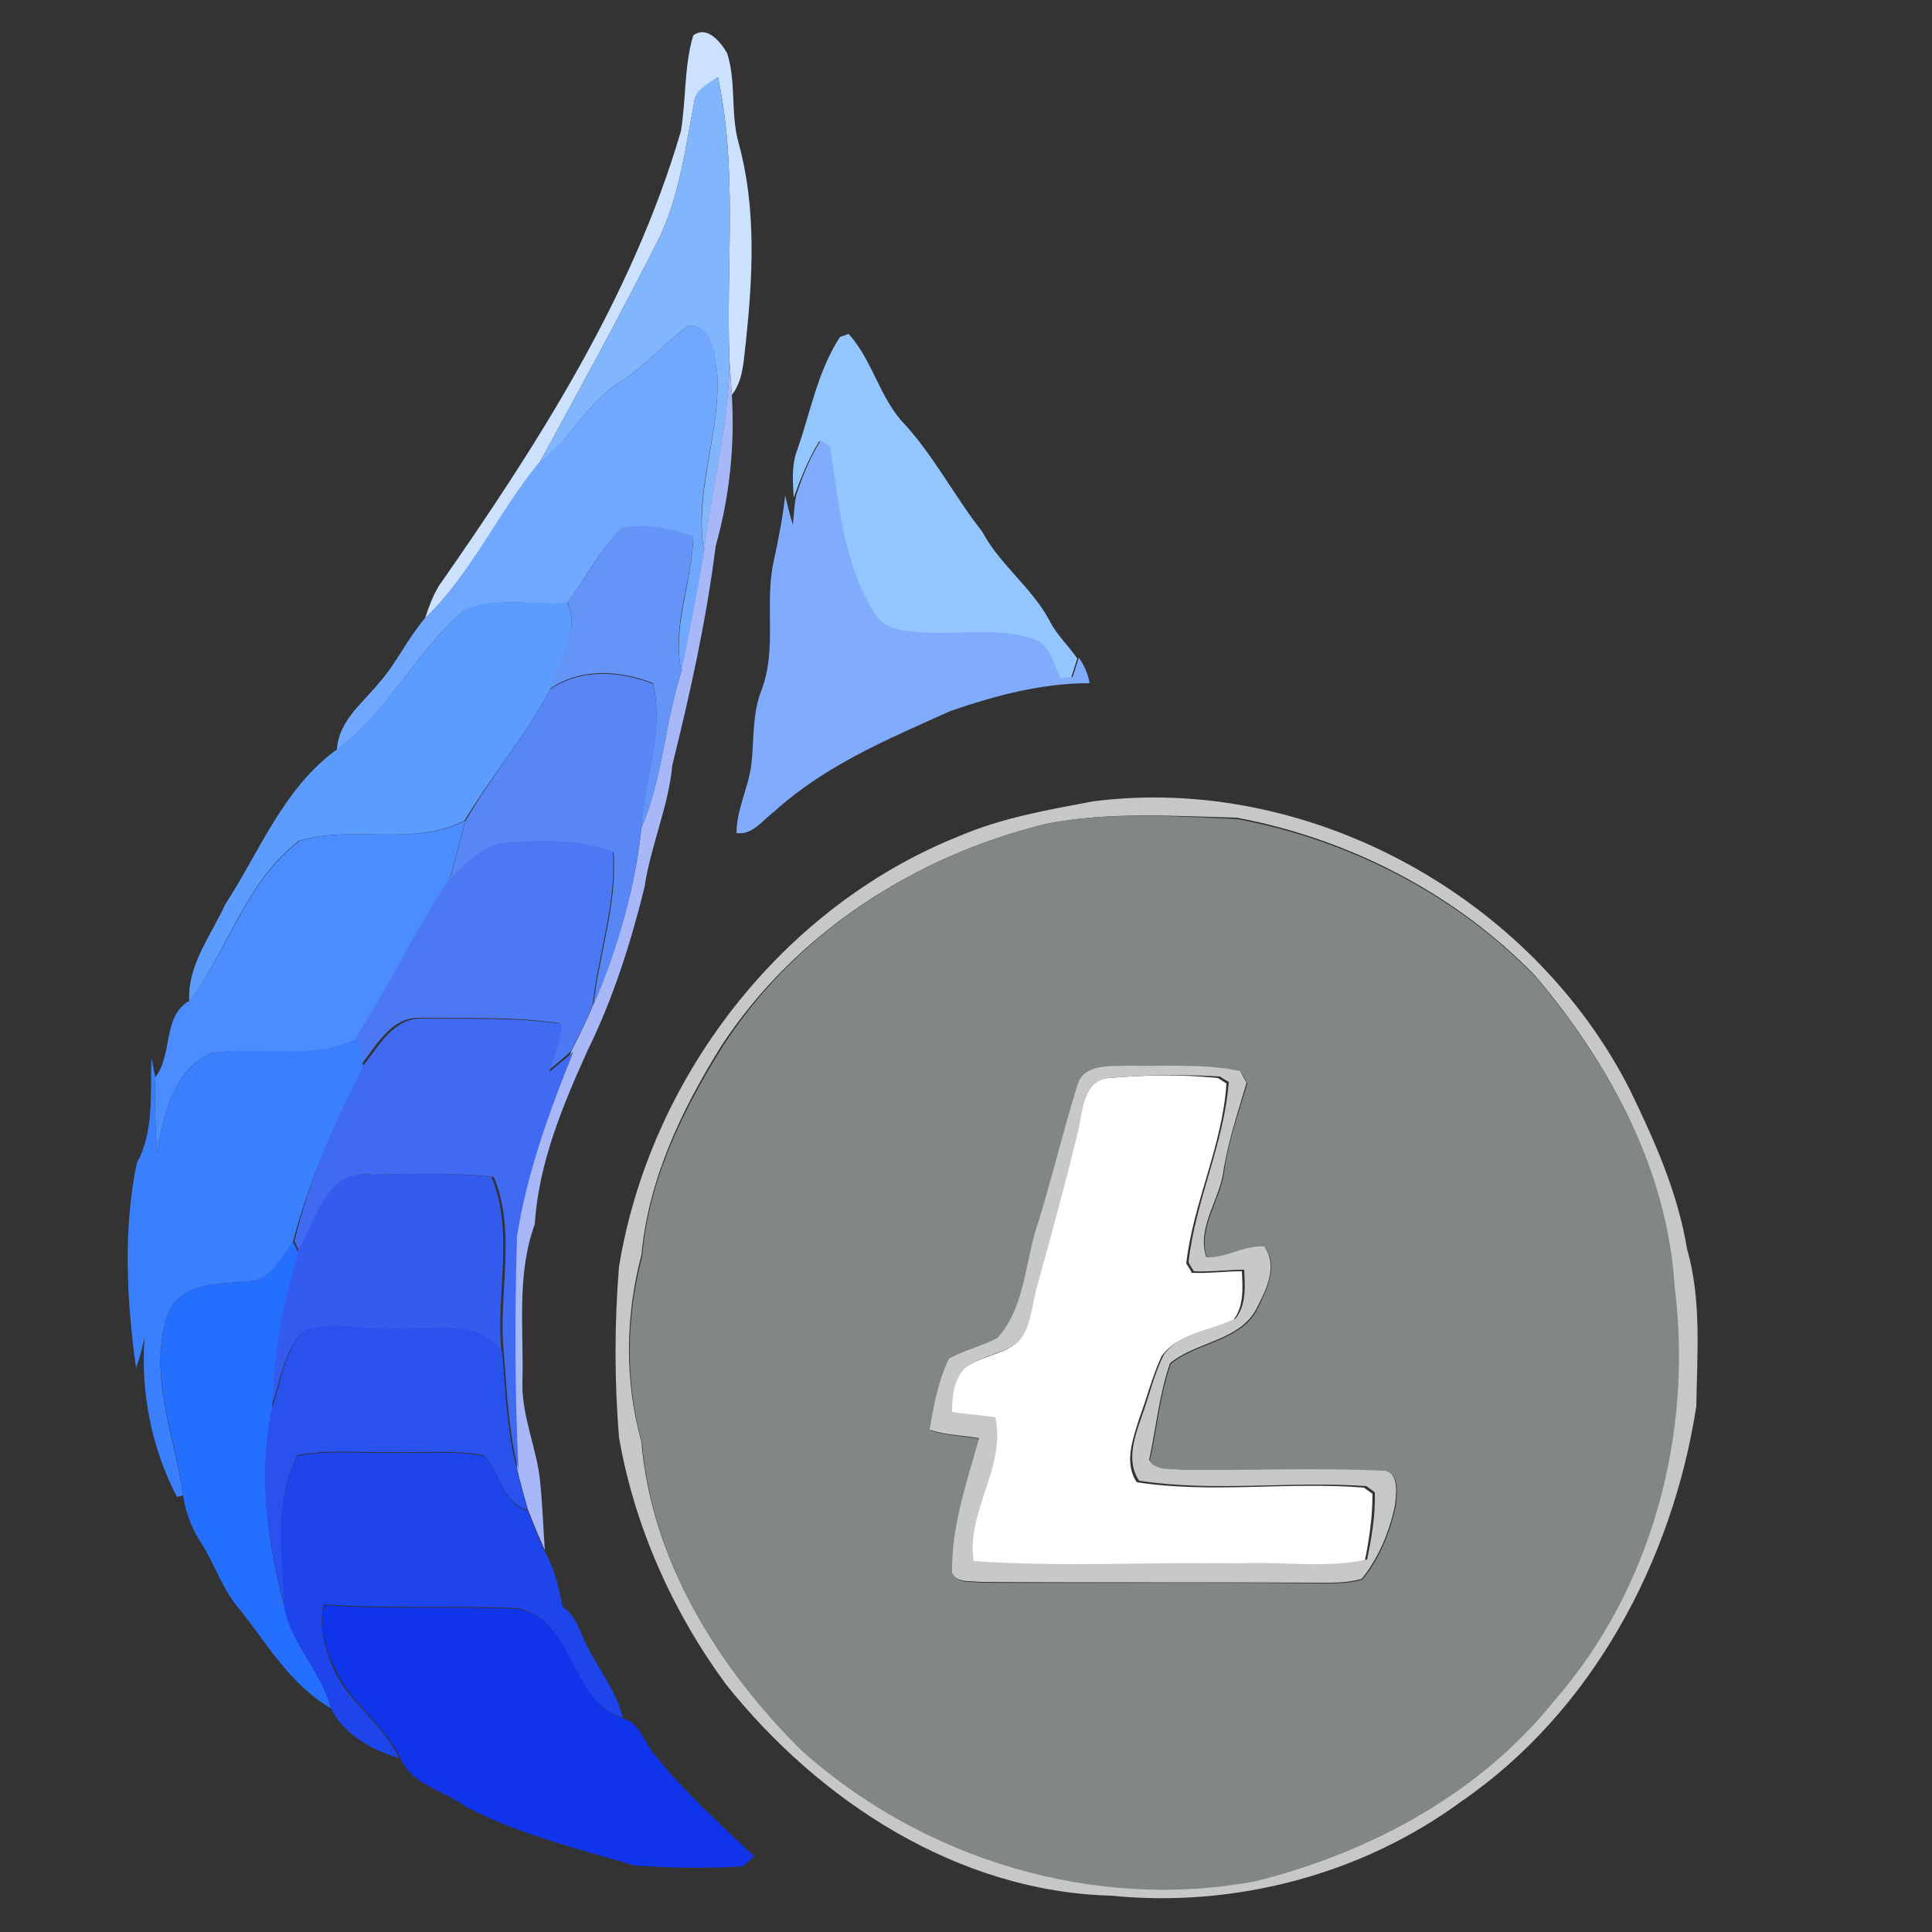 <?xml version="1.0" encoding="utf-8"?>
<!-- Generator: Adobe Illustrator 26.0.3, SVG Export Plug-In . SVG Version: 6.00 Build 0)  -->
<svg version="1.1" id="Layer_1" xmlns="http://www.w3.org/2000/svg" xmlns:xlink="http://www.w3.org/1999/xlink" x="0px" y="0px"
	 viewBox="0 0 250 250" style="enable-background:new 0 0 250 250;" xml:space="preserve">
<rect x="0" y="0" width="250" height="250" fill="#333333" stroke="none"/>
<style type="text/css">
	.st0{fill:#FFFFFF;}
	.st1{fill:#CCE1FD;}
	.st2{fill:#81B6FD;}
	.st3{fill:#70A7FF;}
	.st4{fill:#93C5FF;}
	.st5{fill:#A8B7F7;}
	.st6{fill:#81ABFD;}
	.st7{fill:#6594F7;}
	.st8{fill:#5D9CFF;}
	.st9{fill:#5986F5;}
	.st10{fill:#C6C7C8;}
	.st11{fill:#4B8DFE;}
	.st12{fill:#838687;}
	.st13{fill:#4C78F3;}
	.st14{fill:#3F6AF1;}
	.st15{fill:#397FFE;}
	.st16{fill:#C7C8C9;}
	.st17{fill:#335CEF;}
	.st18{fill:#256FFE;}
	.st19{fill:#2951ED;}
	.st20{fill:#1E44EB;}
	.st21{fill:#1034E9;}
</style>
<g id="_x23_ffffffff">
	<path class="st0" d="M143.4,139.5c4.7-0.4,9.5-0.5,14.2,0c0.3,0.2,0.8,0.5,1.1,0.7c-0.5,8-4.3,15.4-5.2,23.3
		c0.2,0.3,0.6,0.9,0.7,1.2c2.2,0.1,4.4-0.2,6.5-0.2c0.1,2.1,0.3,4.5-1.1,6.3c-3.1,1.5-7.1,1.7-9.3,4.7c-1.2,2.6-1.9,5.4-2.9,8.1
		c-0.8,2.6-2,5.7-0.3,8.2c9.7,1.5,19.6-0.1,29.4,0.7c0.3,0.2,0.8,0.6,1.1,0.8c0,2.9-0.4,5.8-1,8.7c-5.5,1.2-11.2,0.2-16.8,0.5
		c-11.4-0.2-22.8,0.4-34.1-0.3c-0.9-6.4,4.2-12,2.8-18.6c-1.8-0.3-3.7-0.4-5.6-0.7c0-2,0.2-4.3,1.8-5.8c2-1.6,4.8-1.7,6.8-3.3
		c1.8-2.1,1.8-5,2.5-7.5c1.8-6.6,3.6-13.1,5.2-19.7C140.1,143.9,140.1,139.8,143.4,139.5z"/>
</g>
<g id="_x23_cce1fdff">
	<path class="st1" d="M89.7,4.6c1.8-1.4,3.6,0.9,4.4,2.3c1.2,3.8,0.4,7.9,1.5,11.7c2.3,8.4,1.8,17.3,0.9,25.8
		c-0.3,2.3-0.3,4.8-1.8,6.7c-0.1-1.5-0.2-2.9-0.3-4.4C93.9,34.5,95.5,22,92.9,10c-1.3,0.9-3,1.7-3.1,3.4c-1.1,5.8-1.9,11.8-4.4,17.2
		c-5,9.9-10.3,19.6-15.6,29.3C64.5,66.3,61.1,74.2,55,80c0.5-1.5,1-2.9,1.8-4.2C69.5,57.6,81.8,38.5,88.1,17
		C88.8,12.9,88.5,8.6,89.7,4.6z"/>
</g>
<g id="_x23_81b6fdff">
	<path class="st2" d="M89.8,13.4c0.1-1.8,1.8-2.6,3.1-3.4c2.6,12.1,1,24.5,1.5,36.8c-0.1,8.3-2.3,16.4-3.3,24.6
		c-1.3-7.9,2.2-15.4,1.7-23.2c-0.4-2.3-0.6-6.1-3.7-6.1c-3.1,2.3-5.6,5.2-8.8,7.3C76,52,73.8,56.9,69.8,59.9
		c5.3-9.7,10.6-19.4,15.6-29.3C87.9,25.2,88.7,19.2,89.8,13.4z"/>
</g>
<g id="_x23_70a7ffff">
	<path class="st3" d="M80.3,49.4c3.2-2.1,5.7-5,8.8-7.3c3.2-0.1,3.3,3.8,3.7,6.1c0.5,7.8-3.1,15.3-1.7,23.2
		c-0.8,5.2-1.9,10.4-2.9,15.6c-1.3-6,1.4-11.6,1.5-17.5c-3-1-6.2-1.8-9.3-1.1c-2.9,2.8-4.6,6.6-7.1,9.7c-4.4,0.2-9.2-0.9-13.4,1
		c-6.1,5.3-9.7,13-16.3,17.9c0.2-3.7,3.3-6,5.5-8.7c2.2-2.5,3.6-5.6,5.8-8.2c6.1-5.9,9.5-13.7,14.8-20.2C73.8,56.9,76,52,80.3,49.4z
		"/>
</g>
<g id="_x23_93c5ffff">
	<path class="st4" d="M108.7,43.6c0.3-0.1,0.9-0.3,1.1-0.4c3,3.3,3.9,7.8,6.8,11.2c4.1,4.3,6.8,9.7,10.5,14.4
		c2.3,4.3,6.4,7.2,8.7,11.5c0.9,1.8,2.4,3.2,3.6,4.9c-0.2,0.6-0.6,1.9-0.8,2.5c-0.4,0-1.1,0.1-1.5,0.2c-1-1.9-1.3-4.6-3.8-5.2
		c-5.5-1.7-11.4,0-17-1.1c-1.2-0.2-2.4-0.8-3.1-1.8c-4.3-6.5-4.8-14.5-6-21.9c-0.3-0.2-0.9-0.6-1.2-0.8c-1.4,2.3-2.4,4.8-3.3,7.3
		c-0.1-2-0.3-4.1,0.4-6C104.9,53.3,105.8,48,108.7,43.6z"/>
</g>
<g id="_x23_a8b7f7ff">
	<path class="st5" d="M94.4,46.7c0.1,1.5,0.2,2.9,0.3,4.4c0.4,6.6-0.3,13.2-2.1,19.6c-1.2,9.6-3.3,19-5.6,28.3
		c-0.5,5.4-2.8,10.4-3.6,15.8c-1.8,7.3-4.1,14.5-7.4,21.2c-3.2,7.1-6.3,14.5-6.8,22.4c-2.4,6.6-1.4,13.7-1.6,20.5
		c-0.1,4.4,1.9,8.6,2.3,12.9c0.3,2.9,0.4,5.9,0.6,8.8c-0.8-1.8-1.5-3.5-2.2-5.3c-0.5-1.8-1-3.5-1.4-5.3c-0.5-10.1-0.5-20.1-0.2-30.2
		c1.4-8.2,4.2-16.2,7.3-23.9c1-2,2-4,2.8-6c3.1-7.3,5.4-15,6.2-22.8c2.8-6.5,3-13.6,5.2-20.3c1-5.2,2.1-10.4,2.9-15.6
		C92.1,63.1,94.3,55,94.4,46.7z"/>
</g>
<g id="_x23_81abfdff">
	<path class="st6" d="M106.2,57c0.3,0.2,0.9,0.6,1.2,0.8c1.2,7.5,1.7,15.4,6,21.9c0.7,1,1.9,1.6,3.1,1.8c5.6,1.1,11.5-0.6,17,1.1
		c2.4,0.6,2.7,3.3,3.8,5.2c0.4-0.1,1.1-0.1,1.5-0.2c0.2-0.6,0.6-1.9,0.8-2.5c0.7,1,1.2,2.1,1.4,3.3c-6.2,0-12.2,1.6-18,3.6
		c-8,3.6-16.2,7-22.8,13c-1.5,1.1-2.8,3.1-4.9,2.8c0-3,1.5-5.8,1.9-8.7c0.4-3.2,0.1-6.6,1.3-9.7c2.1-5.4,0.4-11.2,1.6-16.7
		c0.6-2.8,1.2-5.7,1.5-8.6c0.3,1.3,0.6,2.5,1,3.8c0.1-1.2,0.2-2.5,0.4-3.7C103.8,61.7,104.8,59.2,106.2,57z"/>
</g>
<g id="_x23_6594f7ff">
	<path class="st7" d="M80.4,68.3c3.1-0.6,6.4,0.1,9.3,1.1c-0.1,5.9-2.9,11.5-1.5,17.5c-2.2,6.7-2.4,13.8-5.2,20.3
		c0.3-6.3,3-12.5,1.5-18.8c-4.3-1.7-9.4-2-13.3,0.7c1-3.6,4-7.4,2.2-11.2C75.9,74.9,77.6,71.1,80.4,68.3z"/>
</g>
<g id="_x23_5d9cffff">
	<path class="st8" d="M60,79c4.2-1.8,9-0.7,13.4-1c1.8,3.7-1.2,7.6-2.2,11.2c-3.2,6-7.6,11.2-11.1,17c-6.8,3.4-14.5,0.5-21.4,2.6
		c-6.9,5.2-9.2,14.1-14.2,20.8c-0.3-4.7,2.8-8.5,4.6-12.5c4.5-6.9,7.6-15.2,14.6-20.2C50.2,92,53.9,84.3,60,79z"/>
</g>
<g id="_x23_5986f5ff">
	<path class="st9" d="M71.2,89.2c3.9-2.7,9-2.4,13.3-0.7c1.5,6.3-1.1,12.5-1.5,18.8c-0.9,7.9-3.1,15.6-6.2,22.8
		c0.7-6.6,3.1-13.1,2.6-19.8c-4.3-1.6-8.9-1.5-13.4-1.2c-3.4,0.1-5.8,2.7-7.9,5c0.8-2.6,1.4-5.2,2.1-7.8
		C63.6,100.4,68,95.2,71.2,89.2z"/>
</g>
<g id="_x23_c6c7c8ff">
	<path class="st10" d="M141.4,103.7c27.9-3.6,56.8,12.3,69.5,37.3c3.2,6.6,6.2,13.3,7.4,20.6c1.9,6.6,1.3,13.6,1.2,20.4
		c-3.1,20-13.5,39.5-30.4,51.1c-12.9,9.5-29.4,13.8-45.3,12.2c-19.8-0.5-37.8-12.2-49.9-27.4c-6.9-9.4-11.8-20.4-13.8-31.9
		c-0.6-7.3-0.6-14.8,0-22.1c4-24.4,21-46.5,44-55.7C129.7,105.8,135.6,104.8,141.4,103.7 M135.4,106.6
		c-16.9,4.1-32.5,14.1-42.1,28.8c-5.1,8.2-9.4,17.2-10.3,27c-2.1,7.9-2.2,16.3,0,24.2c1.3,15.3,9.9,29.1,20.6,39.7
		c15.7,14.1,38,21,58.9,16.9c14.7-3.7,28.9-11.2,38.5-23.3c12.7-14.5,18-34.6,15.6-53.6c-0.9-15-8.4-28.8-18-40.1
		c-10.3-10.6-24.1-17.7-38.6-20.4C151.9,105.6,143.5,105,135.4,106.6z"/>
</g>
<g id="_x23_4b8dfeff">
	<path class="st11" d="M38.8,108.8c6.9-2.1,14.7,0.8,21.4-2.6c-0.7,2.6-1.3,5.2-2.1,7.8c-4.4,6.4-7.7,13.6-11.7,20.3
		c-6,3.2-12.8,1-19.1,2c-5,2.2-6.1,8.1-7,12.9c-0.2-3.2-0.3-6.5-0.2-9.8c2.3-3,0.9-7.9,4.4-9.9C29.6,122.9,31.8,114,38.8,108.8z"/>
</g>
<g id="_x23_838687ff">
	<path class="st12" d="M135.4,106.6c8.1-1.6,16.5-1,24.7-0.6c14.5,2.7,28.3,9.8,38.6,20.4c9.6,11.3,17.1,25.1,18,40.1
		c2.4,19-2.9,39.1-15.6,53.6c-9.6,12-23.8,19.6-38.5,23.3c-20.9,4-43.2-2.8-58.9-16.9c-10.7-10.6-19.3-24.4-20.6-39.7
		c-2.2-7.9-2.1-16.3,0-24.2c0.8-9.8,5.2-18.8,10.3-27C102.9,120.7,118.5,110.7,135.4,106.6 M139.4,140.4c-2,6.4-3.5,12.9-5.4,19.3
		c-1.2,4.6-1.5,9.7-4.8,13.5c-2,1.1-4.3,1.5-6.3,2.7c-1.3,2.9-1.9,6.1-2.5,9.2c2.1,0.7,4.3,0.7,6.4,1.1c-1.6,5.7-3.6,11.4-3.5,17.4
		c0.6,1.4,2.4,1,3.6,1.2c14.4,0.1,28.7-0.1,43.1,0.1c2.1,0,4.3,0.1,6.3-0.5c2.2-2.7,3.6-6.1,4.3-9.5c0.2-1.6,0.6-4.6-1.8-4.5
		c-8.6-0.4-17.2,0-25.8-0.1c-1.4-0.2-3.4,0.2-4.2-1.3c0.9-4.1,1.3-8.5,2.7-12.5c3.5-2.9,9.4-2.9,11.4-7.5c1.1-2.3,2.5-5.2,0.8-7.6
		c-2.6-0.2-4.9,1.5-7.5,1.4c-1.3-3.8,1.7-7.4,2.2-11.1c0.5-3.9,1.9-7.7,3-11.5c-0.2-0.4-0.6-1.1-0.8-1.5c-4.8-1-9.7-0.5-14.5-0.7
		C143.7,138.1,140.2,137.6,139.4,140.4z"/>
</g>
<g id="_x23_4c78f3ff">
	<path class="st13" d="M58,114c2.2-2.2,4.6-4.9,7.9-5c4.5-0.3,9.1-0.4,13.4,1.2c0.5,6.7-1.9,13.2-2.6,19.8c-0.8,2.1-1.8,4-2.8,6
		c-1,0.9-2,1.8-3.1,2.6c0.7-2.1,1.4-4.1,1.6-6.2c-6-0.9-12-0.6-18.1-0.7c-3.7-0.1-5.6,3.6-7.6,6.1c-0.2-1.2-0.4-2.4-0.6-3.7
		C50.4,127.6,53.6,120.4,58,114z"/>
</g>
<g id="_x23_3f6af1ff">
	<path class="st14" d="M47,137.9c2-2.5,3.9-6.2,7.6-6.1c6,0.1,12.1-0.2,18.1,0.7c-0.2,2.1-1,4.2-1.6,6.2c1-0.9,2.1-1.7,3.1-2.6
		c-3.1,7.7-6,15.6-7.3,23.9c-0.3,10.1-0.3,20.2,0.2,30.2c-1.3-4.9-1.5-10-1.9-15.1c-0.8-7.5,1.7-15.6-1.3-22.8
		c-5.2-0.6-10.5-0.4-15.7-0.3c-5.8-0.7-7.1,6.2-9.4,10c-0.2-0.3-0.5-1-0.7-1.4C40,152.7,43.3,145.2,47,137.9z"/>
</g>
<g id="_x23_397ffeff">
	<path class="st15" d="M27.3,136.3c6.3-1.1,13.1,1.1,19.1-2c0.2,1.2,0.4,2.4,0.6,3.7c-3.7,7.3-7,14.8-9.1,22.7
		c-1.5,2.1-2.9,5.2-6,5.1c-3.6,0.4-8.3,0.1-10.1,4c-2.8,7.8,0.8,15.9,1.9,23.7l-0.8,0.2c-3.3-6.3-4.7-13.5-4.2-20.6
		c-0.3,1.3-0.6,2.6-1.1,3.9c-1.2-8.7-1.7-17.8,0.1-26.5c2.3-4.2,1.7-9,1.9-13.6c0.1,0.6,0.4,1.9,0.5,2.5c-0.1,3.2,0,6.5,0.2,9.8
		C21.2,144.4,22.3,138.5,27.3,136.3z"/>
</g>
<g id="_x23_c7c8c9ff">
	<path class="st16" d="M139.4,140.4c0.8-2.8,4.3-2.4,6.6-2.5c4.8,0.1,9.8-0.3,14.5,0.7c0.2,0.4,0.6,1.2,0.8,1.5
		c-1.1,3.8-2.4,7.6-3,11.5c-0.5,3.7-3.5,7.3-2.2,11.1c2.6,0.1,4.9-1.6,7.5-1.4c1.7,2.4,0.4,5.3-0.8,7.6c-2,4.6-7.9,4.6-11.4,7.5
		c-1.4,4-1.8,8.3-2.7,12.5c0.8,1.5,2.8,1.1,4.2,1.3c8.6,0.1,17.2-0.3,25.8,0.1c2.4-0.1,2,2.9,1.8,4.5c-0.7,3.4-2.1,6.8-4.3,9.5
		c-2.1,0.6-4.2,0.5-6.3,0.5c-14.4-0.1-28.7,0-43.1-0.1c-1.2-0.2-3,0.2-3.6-1.2c-0.1-6,1.9-11.7,3.5-17.4c-2.2-0.4-4.4-0.4-6.4-1.1
		c0.5-3.1,1.1-6.3,2.5-9.2c2-1.1,4.3-1.6,6.3-2.7c3.3-3.7,3.5-8.9,4.8-13.5C135.9,153.4,137.4,146.8,139.4,140.4 M143.4,139.5
		c-3.3,0.4-3.3,4.4-3.9,6.9c-1.6,6.6-3.4,13.2-5.2,19.7c-0.8,2.5-0.7,5.4-2.5,7.5c-1.9,1.6-4.8,1.8-6.8,3.3
		c-1.6,1.5-1.8,3.8-1.8,5.8c1.8,0.3,3.7,0.4,5.6,0.7c1.4,6.5-3.8,12.2-2.8,18.6c11.3,0.8,22.8,0.1,34.1,0.3
		c5.6-0.3,11.3,0.7,16.8-0.5c0.6-2.9,1.1-5.8,1-8.7c-0.3-0.2-0.8-0.6-1.1-0.8c-9.8-0.7-19.7,0.8-29.4-0.7c-1.7-2.5-0.6-5.6,0.3-8.2
		c1-2.7,1.6-5.5,2.9-8.1c2.2-3,6.2-3.1,9.3-4.7c1.4-1.8,1.2-4.2,1.1-6.3c-2.2,0-4.4,0.3-6.5,0.2c-0.2-0.3-0.6-0.9-0.7-1.2
		c0.9-8,4.6-15.3,5.2-23.3c-0.3-0.2-0.9-0.5-1.1-0.7C152.9,139,148.1,139.1,143.4,139.5z"/>
</g>
<g id="_x23_335cefff">
	<path class="st17" d="M38.5,162c2.3-3.9,3.6-10.7,9.4-10c5.2-0.1,10.5-0.3,15.7,0.3c3,7.2,0.5,15.2,1.3,22.8
		c-3.2-4.7-9.2-2.8-14-3.1c-3.9,0.3-8-1.2-11.7,0.3c-2.6,2.6-2.9,6.6-4.2,10C35.3,175.3,36.4,168.5,38.5,162z"/>
</g>
<g id="_x23_256ffeff">
	<path class="st18" d="M31.9,165.8c3,0.1,4.4-3.1,6-5.1c0.2,0.3,0.5,1,0.7,1.4c-2.1,6.5-3.2,13.3-3.4,20.2
		c-1.8,8.6-0.6,17.6,1.7,25.9c1,4.8,4.8,8.3,6,12.9c-5.1-2.9-8.1-8-11.6-12.5c-2.5-2.7-3.5-6.3-5.5-9.3c-1.1-1.8-1.8-3.7-2.1-5.8
		c-1-7.8-4.7-15.8-1.9-23.7C23.6,165.9,28.3,166.2,31.9,165.8z"/>
</g>
<g id="_x23_2951edff">
	<path class="st19" d="M39.3,172.2c3.7-1.5,7.8,0,11.7-0.3c4.8,0.3,10.8-1.5,14,3.1c0.4,5.1,0.6,10.2,1.9,15.1
		c0.4,1.8,0.9,3.5,1.4,5.3c-3.3-0.9-3.6-4.9-5.7-7.1c-3.8-0.7-7.7-0.3-11.6-0.4c-4.2,0.1-8.4-0.4-12.5,0.4
		c-3.2,6.1-1.8,13.2-1.6,19.7c-2.4-8.4-3.5-17.3-1.7-25.9C36.4,178.9,36.7,174.8,39.3,172.2z"/>
</g>
<g id="_x23_1e44ebff">
	<path class="st20" d="M38.5,188.4c4.1-0.8,8.4-0.3,12.5-0.4c3.8,0.1,7.8-0.3,11.6,0.4c2.2,2.2,2.4,6.2,5.7,7.1
		c0.7,1.8,1.4,3.6,2.2,5.3c1.3,2.2,1.8,4.6,2.3,7.1c1.8,1.2,2.3,3.4,3.2,5.2c1.6,3.1,3.8,5.8,4.6,9.2c-6.9-2-6.3-12.9-13.7-14.2
		c-8.3-0.4-16.6,0.1-25-0.5c-0.7,2.8,0.1,5.6,1.2,8.2c1.9,4.5,6.5,7.2,8.5,11.7c-3.4-1-7.2-3.1-8.8-6.5c-1.2-4.7-5.1-8.2-6-12.9
		C36.6,201.6,35.3,194.5,38.5,188.4z"/>
</g>
<g id="_x23_1034e9ff">
	<path class="st21" d="M42,207.7c8.3,0.6,16.7,0.1,25,0.5c7.4,1.3,6.8,12.2,13.7,14.2c2.2,0.6,2.7,3.3,4.2,4.9
		c3.8,4.7,8.3,8.8,12.7,12.9c-0.3,0.3-1.1,0.9-1.4,1.3c-4.7,0.3-9.4,0.2-14.1-0.1c-7.4-2.2-14.9-4-21.8-7.6c-2.8-2.1-7-2.8-8.5-6.3
		c-2.1-4.5-6.6-7.2-8.5-11.7C42.1,213.3,41.2,210.4,42,207.7z"/>
</g>
</svg>
